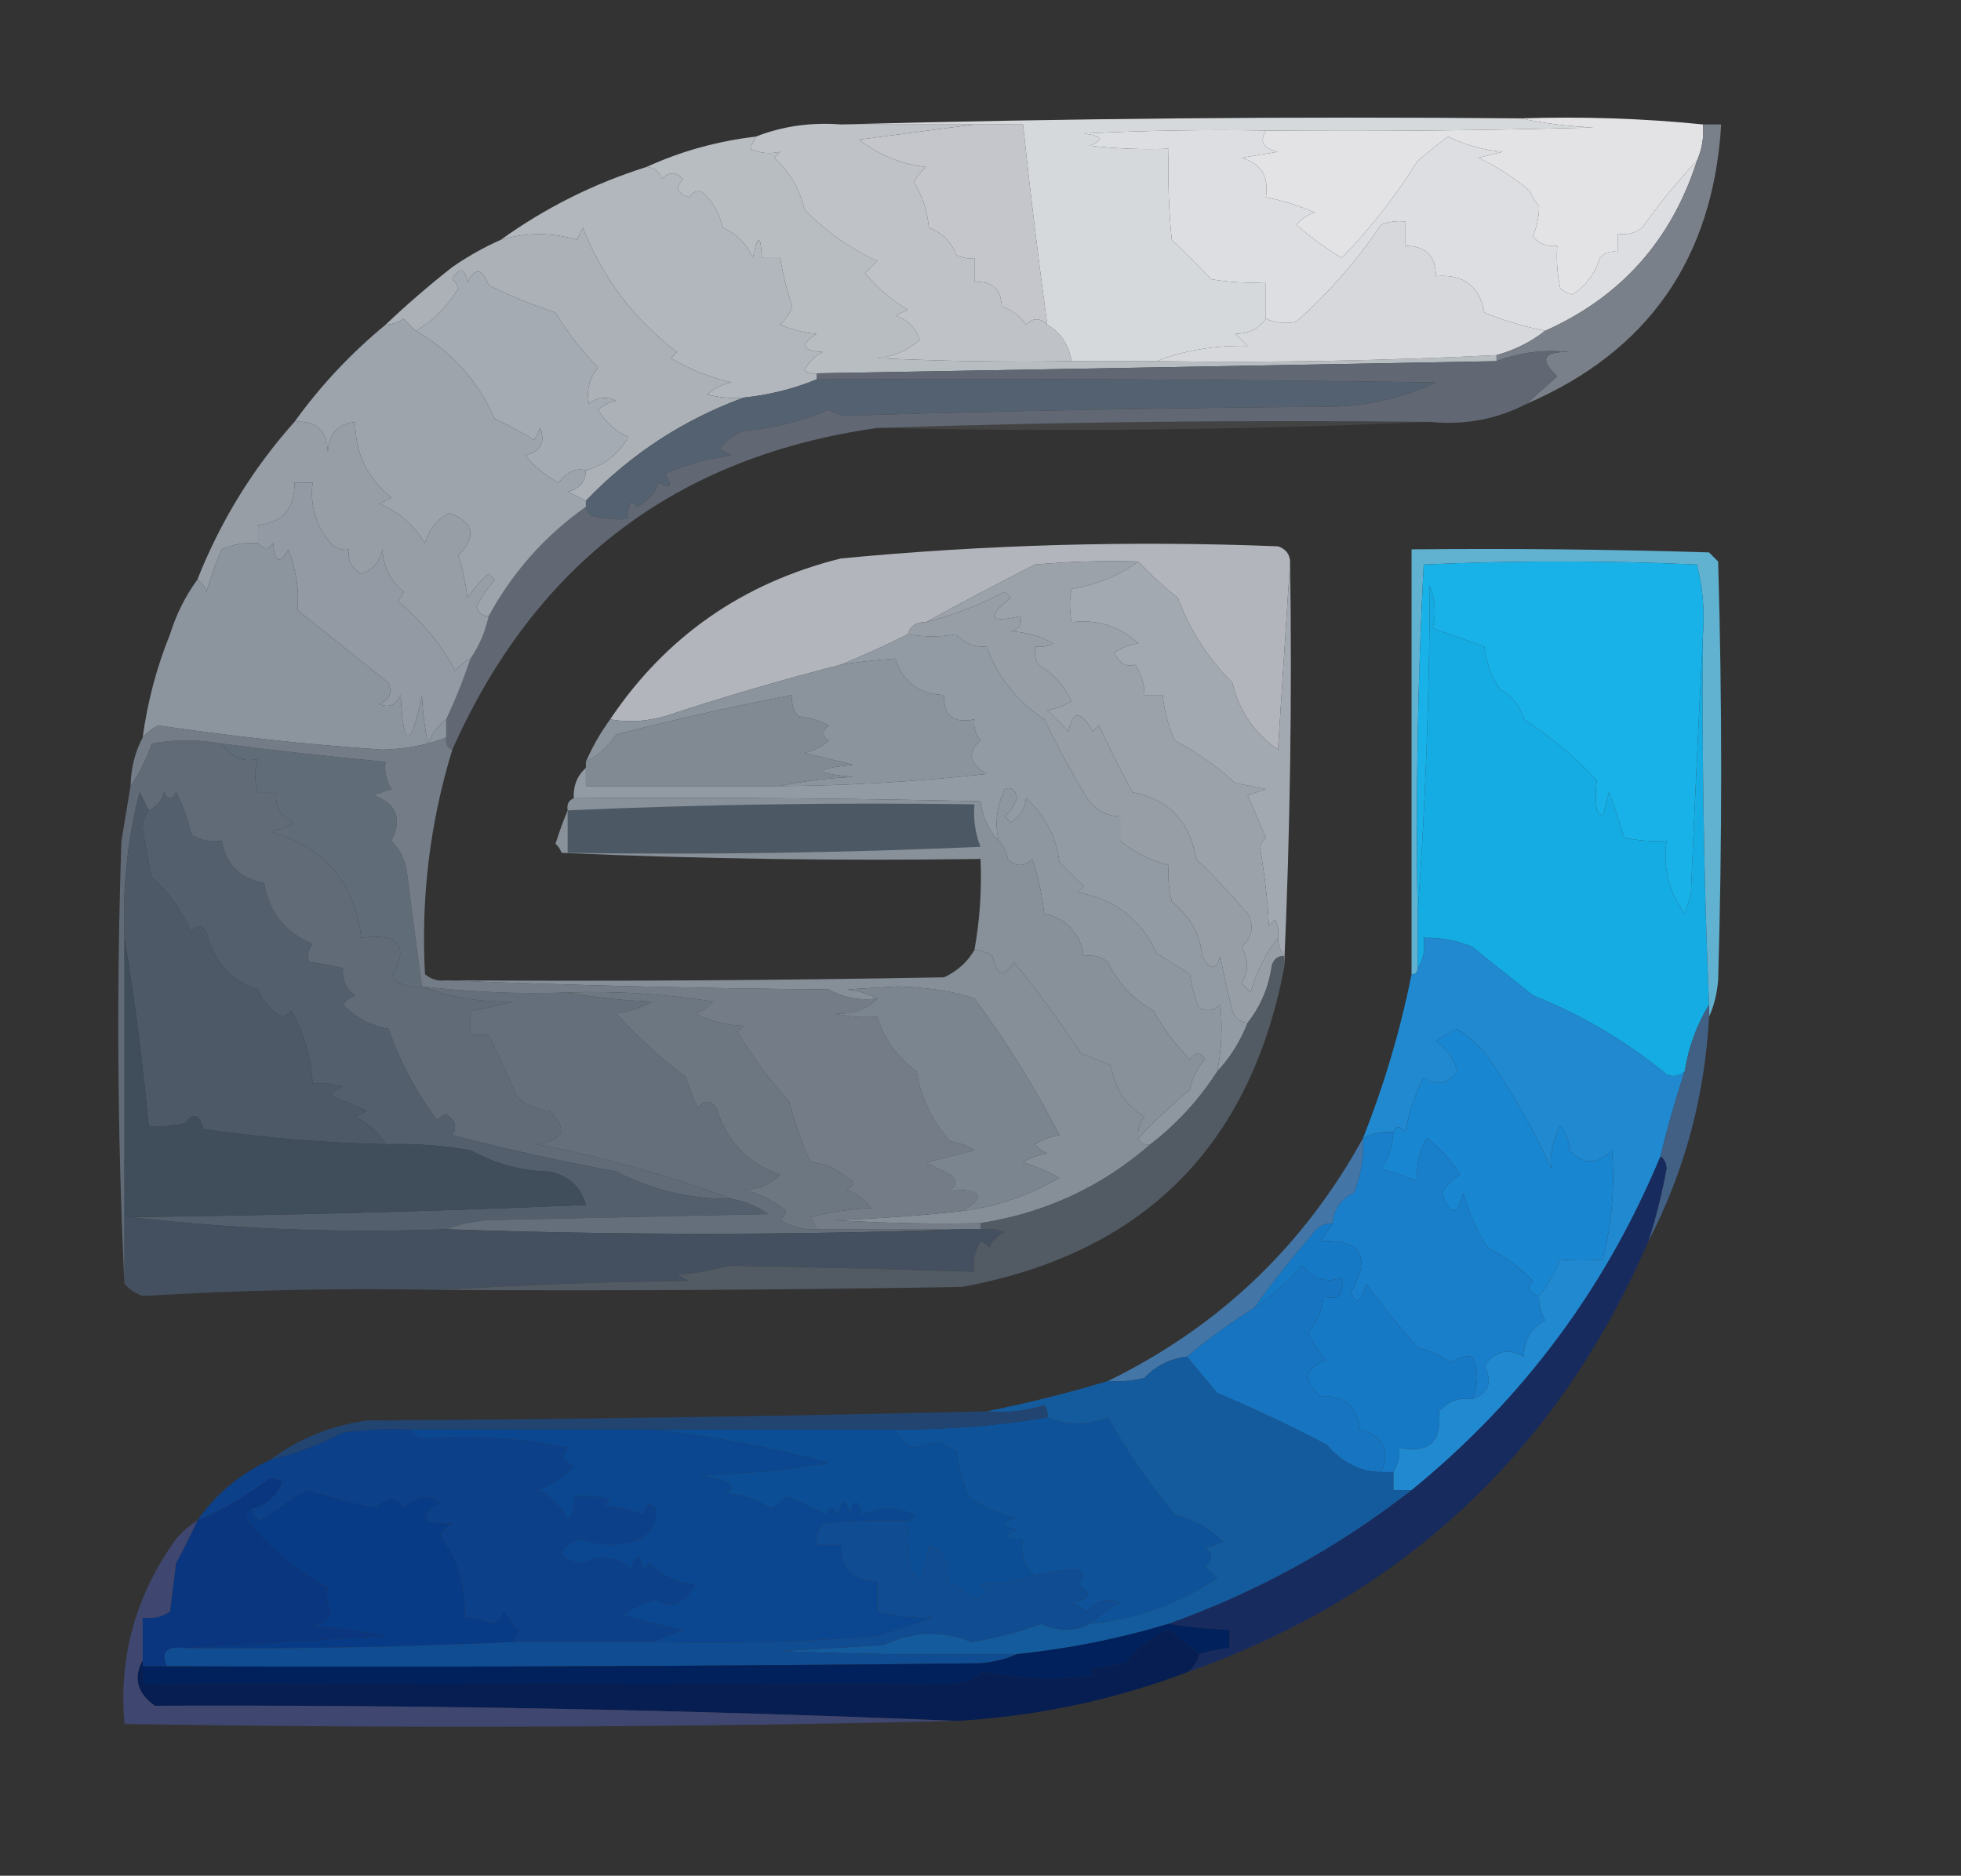 <?xml version="1.0" encoding="UTF-8"?>
<!DOCTYPE svg PUBLIC "-//W3C//DTD SVG 1.1//EN" "http://www.w3.org/Graphics/SVG/1.1/DTD/svg11.dtd">
<svg xmlns="http://www.w3.org/2000/svg" version="1.1" width="323px" height="309px" style="shape-rendering:geometricPrecision; text-rendering:geometricPrecision; image-rendering:optimizeQuality; fill-rule:evenodd; clip-rule:evenodd" xmlns:xlink="http://www.w3.org/1999/xlink">
<rect width="100%" height="100%" fill="#333333" stroke="none"/>
<g><path style="opacity:1" fill="#c4c6cb" d="M 160.5,20.5 C 163.167,20.5 165.833,20.5 168.5,20.5C 169.682,31.546 171.015,42.546 172.5,53.5C 171.312,52.316 170.145,52.316 169,53.5C 168.009,52.061 166.676,51.061 165,50.5C 164.888,47.553 163.388,46.22 160.5,46.5C 160.5,45.167 160.5,43.833 160.5,42.5C 159.448,42.65 158.448,42.483 157.5,42C 156.667,39.833 155.167,38.333 153,37.5C 152.764,34.792 151.931,32.292 150.5,30C 151.022,29.05 151.689,28.216 152.5,27.5C 148.379,27.041 144.712,25.541 141.5,23C 147.977,22.138 154.311,21.305 160.5,20.5 Z"/></g>
<g><path style="opacity:1" fill="#dddee2" d="M 208.5,21.5 C 207.395,23.3 208.061,24.467 210.5,25C 208.5,25.333 206.5,25.667 204.5,26C 207.723,26.938 209.056,29.105 208.5,32.5C 211.231,33.027 213.898,33.86 216.5,35C 215.328,35.419 214.328,36.085 213.5,37C 215.851,39.066 218.351,40.9 221,42.5C 225.772,37.571 229.939,32.237 233.5,26.5C 235.174,25.12 236.84,23.787 238.5,22.5C 241.337,23.906 244.337,24.739 247.5,25C 246.167,25.333 244.833,25.667 243.5,26C 246.611,27.451 249.444,29.285 252,31.5C 252.374,32.416 252.874,33.25 253.5,34C 253.507,35.583 253.174,37.249 252.5,39C 253.563,40.188 254.897,40.688 256.5,40.5C 256.337,42.857 256.503,45.19 257,47.5C 257.561,48.022 258.228,48.355 259,48.5C 261.2,47.133 262.7,45.133 263.5,42.5C 264.325,41.614 265.325,41.281 266.5,41.5C 266.5,40.5 266.5,39.5 266.5,38.5C 267.978,38.762 269.311,38.429 270.5,37.5C 273.282,33.569 276.282,29.902 279.5,26.5C 275.299,39.6 266.965,48.934 254.5,54.5C 251.082,53.812 247.749,52.812 244.5,51.5C 243.694,47.091 241.028,45.091 236.5,45.5C 236.5,42.167 234.833,40.5 231.5,40.5C 231.5,39.167 231.5,37.833 231.5,36.5C 230.127,36.343 228.793,36.51 227.5,37C 223.543,42.885 218.876,48.218 213.5,53C 211.803,53.385 210.137,53.218 208.5,52.5C 208.5,50.5 208.5,48.5 208.5,46.5C 205.482,46.665 202.482,46.498 199.5,46C 197.395,43.765 195.229,41.598 193,39.5C 192.501,34.511 192.334,29.511 192.5,24.5C 188.154,24.666 183.821,24.499 179.5,24C 181.878,23.026 181.544,22.359 178.5,22C 188.494,21.5 198.494,21.334 208.5,21.5 Z"/></g>
<g><path style="opacity:1" fill="#e3e3e6" d="M 250.5,19.5 C 260.681,19.173 270.681,19.506 280.5,20.5C 280.675,22.621 280.341,24.621 279.5,26.5C 276.282,29.902 273.282,33.569 270.5,37.5C 269.311,38.429 267.978,38.762 266.5,38.5C 266.5,39.5 266.5,40.5 266.5,41.5C 265.325,41.281 264.325,41.614 263.5,42.5C 262.7,45.133 261.2,47.133 259,48.5C 258.228,48.355 257.561,48.022 257,47.5C 256.503,45.19 256.337,42.857 256.5,40.5C 254.897,40.688 253.563,40.188 252.5,39C 253.174,37.249 253.507,35.583 253.5,34C 252.874,33.25 252.374,32.416 252,31.5C 249.444,29.285 246.611,27.451 243.5,26C 244.833,25.667 246.167,25.333 247.5,25C 244.337,24.739 241.337,23.906 238.5,22.5C 236.84,23.787 235.174,25.12 233.5,26.5C 229.939,32.237 225.772,37.571 221,42.5C 218.351,40.9 215.851,39.066 213.5,37C 214.328,36.085 215.328,35.419 216.5,35C 213.898,33.86 211.231,33.027 208.5,32.5C 209.056,29.105 207.723,26.938 204.5,26C 206.5,25.667 208.5,25.333 210.5,25C 208.061,24.467 207.395,23.3 208.5,21.5C 226.503,21.667 244.503,21.5 262.5,21C 258.312,20.824 254.312,20.324 250.5,19.5 Z"/></g>
<g><path style="opacity:1" fill="#b8bdc2" d="M 124.5,22.5 C 124.196,23.15 123.863,23.817 123.5,24.5C 125.108,25.242 126.775,25.409 128.5,25C 128.167,25.333 127.833,25.667 127.5,26C 130.049,28.259 131.716,31.092 132.5,34.5C 135.932,38.057 139.932,40.89 144.5,43C 143.833,43.667 143.167,44.333 142.5,45C 144.477,47.428 146.81,49.428 149.5,51C 148.833,51.333 148.167,51.667 147.5,52C 149.5,52.667 150.833,54 151.5,56C 149.51,57.751 147.177,58.751 144.5,59C 155.161,59.5 165.828,59.666 176.5,59.5C 181.167,59.5 185.833,59.5 190.5,59.5C 209.19,59.767 227.857,59.434 246.5,58.5C 246.5,58.833 246.5,59.167 246.5,59.5C 209.176,60.186 171.842,60.853 134.5,61.5C 133.761,61.631 133.094,61.464 132.5,61C 133.167,59.667 134.167,58.667 135.5,58C 132.057,57.779 131.724,56.779 134.5,55C 132.423,54.808 130.423,54.308 128.5,53.5C 129.415,52.672 130.081,51.672 130.5,50.5C 129.622,47.87 128.955,45.203 128.5,42.5C 127.5,42.5 126.5,42.5 125.5,42.5C 125.307,38.551 124.807,38.551 124,42.5C 123,40.167 121.333,38.5 119,37.5C 118.64,35.579 117.806,33.912 116.5,32.5C 115.5,31.167 114.5,31.167 113.5,32.5C 111.519,31.895 111.185,30.895 112.5,29.5C 111.349,28.269 110.183,28.269 109,29.5C 108.583,28.244 107.75,27.577 106.5,27.5C 112.151,24.918 118.151,23.252 124.5,22.5 Z"/></g>
<g><path style="opacity:1" fill="#bfc3c8" d="M 138.5,20.5 C 145.833,20.5 153.167,20.5 160.5,20.5C 154.311,21.305 147.977,22.138 141.5,23C 144.712,25.541 148.379,27.041 152.5,27.5C 151.689,28.216 151.022,29.05 150.5,30C 151.931,32.292 152.764,34.792 153,37.5C 155.167,38.333 156.667,39.833 157.5,42C 158.448,42.483 159.448,42.65 160.5,42.5C 160.5,43.833 160.5,45.167 160.5,46.5C 163.388,46.22 164.888,47.553 165,50.5C 166.676,51.061 168.009,52.061 169,53.5C 170.145,52.316 171.312,52.316 172.5,53.5C 174.73,54.775 176.063,56.775 176.5,59.5C 165.828,59.666 155.161,59.5 144.5,59C 147.177,58.751 149.51,57.751 151.5,56C 150.833,54 149.5,52.667 147.5,52C 148.167,51.667 148.833,51.333 149.5,51C 146.81,49.428 144.477,47.428 142.5,45C 143.167,44.333 143.833,43.667 144.5,43C 139.932,40.89 135.932,38.057 132.5,34.5C 131.716,31.092 130.049,28.259 127.5,26C 127.833,25.667 128.167,25.333 128.5,25C 126.775,25.409 125.108,25.242 123.5,24.5C 123.863,23.817 124.196,23.15 124.5,22.5C 128.881,20.79 133.547,20.123 138.5,20.5 Z"/></g>
<g><path style="opacity:1" fill="#d6d9dc" d="M 138.5,20.5 C 175.663,19.502 212.996,19.168 250.5,19.5C 254.312,20.324 258.312,20.824 262.5,21C 244.503,21.5 226.503,21.667 208.5,21.5C 198.494,21.334 188.494,21.5 178.5,22C 181.544,22.359 181.878,23.026 179.5,24C 183.821,24.499 188.154,24.666 192.5,24.5C 192.334,29.511 192.501,34.511 193,39.5C 195.229,41.598 197.395,43.765 199.5,46C 202.482,46.498 205.482,46.665 208.5,46.5C 208.5,48.5 208.5,50.5 208.5,52.5C 207.411,54.117 205.744,54.95 203.5,55C 204.167,55.667 204.833,56.333 205.5,57C 200.067,56.882 195.067,57.715 190.5,59.5C 185.833,59.5 181.167,59.5 176.5,59.5C 176.063,56.775 174.73,54.775 172.5,53.5C 171.015,42.546 169.682,31.546 168.5,20.5C 165.833,20.5 163.167,20.5 160.5,20.5C 153.167,20.5 145.833,20.5 138.5,20.5 Z"/></g>
<g><path style="opacity:1" fill="#b2b7bd" d="M 106.5,27.5 C 107.75,27.577 108.583,28.244 109,29.5C 110.183,28.269 111.349,28.269 112.5,29.5C 111.185,30.895 111.519,31.895 113.5,32.5C 114.5,31.167 115.5,31.167 116.5,32.5C 117.806,33.912 118.64,35.579 119,37.5C 121.333,38.5 123,40.167 124,42.5C 124.807,38.551 125.307,38.551 125.5,42.5C 126.5,42.5 127.5,42.5 128.5,42.5C 128.955,45.203 129.622,47.87 130.5,50.5C 130.081,51.672 129.415,52.672 128.5,53.5C 130.423,54.308 132.423,54.808 134.5,55C 131.724,56.779 132.057,57.779 135.5,58C 134.167,58.667 133.167,59.667 132.5,61C 133.094,61.464 133.761,61.631 134.5,61.5C 134.5,61.833 134.5,62.167 134.5,62.5C 130.677,64.07 126.677,65.07 122.5,65.5C 120.473,65.662 118.473,65.496 116.5,65C 117.623,63.956 118.956,63.29 120.5,63C 116.957,62.193 113.623,60.86 110.5,59C 110.833,58.667 111.167,58.333 111.5,58C 104.38,52.559 99.213,45.726 96,37.5C 95.667,38.167 95.333,38.833 95,39.5C 90.866,38.26 86.699,38.26 82.5,39.5C 89.786,34.248 97.786,30.248 106.5,27.5 Z"/></g>
<g><path style="opacity:1" fill="#d6d8dc" d="M 254.5,54.5 C 252.151,56.341 249.485,57.674 246.5,58.5C 227.857,59.434 209.19,59.767 190.5,59.5C 195.067,57.715 200.067,56.882 205.5,57C 204.833,56.333 204.167,55.667 203.5,55C 205.744,54.95 207.411,54.117 208.5,52.5C 210.137,53.218 211.803,53.385 213.5,53C 218.876,48.218 223.543,42.885 227.5,37C 228.793,36.51 230.127,36.343 231.5,36.5C 231.5,37.833 231.5,39.167 231.5,40.5C 234.833,40.5 236.5,42.167 236.5,45.5C 241.028,45.091 243.694,47.091 244.5,51.5C 247.749,52.812 251.082,53.812 254.5,54.5 Z"/></g>
<g><path style="opacity:1" fill="#abb1b7" d="M 122.5,65.5 C 112.544,69.148 103.878,74.814 96.5,82.5C 95.527,82.013 94.527,81.513 93.5,81C 95.426,80.578 96.426,79.411 96.5,77.5C 99.577,76.627 101.91,74.793 103.5,72C 101.36,71.027 99.693,69.527 98.5,67.5C 99.376,66.749 100.376,66.249 101.5,66C 99.888,65.28 98.388,65.446 97,66.5C 96.567,64.337 97.067,62.337 98.5,60.5C 95.815,57.81 93.482,54.81 91.5,51.5C 87.746,50.254 84.079,48.754 80.5,47C 79.416,44.175 78.249,44.008 77,46.5C 76.549,44.071 75.716,43.904 74.5,46C 74.957,46.414 75.291,46.914 75.5,47.5C 73.652,50.538 71.319,52.871 68.5,54.5C 67.849,53.909 67.182,53.243 66.5,52.5C 65.583,53.127 64.583,53.461 63.5,53.5C 66.974,50.198 70.641,47.032 74.5,44C 77.059,42.223 79.726,40.723 82.5,39.5C 86.699,38.26 90.866,38.26 95,39.5C 95.333,38.833 95.667,38.167 96,37.5C 99.213,45.726 104.38,52.559 111.5,58C 111.167,58.333 110.833,58.667 110.5,59C 113.623,60.86 116.957,62.193 120.5,63C 118.956,63.29 117.623,63.956 116.5,65C 118.473,65.496 120.473,65.662 122.5,65.5 Z"/></g>
<g><path style="opacity:1" fill="#a5abb3" d="M 96.5,77.5 C 94.915,77.015 93.415,77.681 92,79.5C 89.876,78.378 88.043,76.878 86.5,75C 89.032,74.388 89.865,72.888 89,70.5C 88.667,71.167 88.333,71.833 88,72.5C 85.913,71.206 83.746,70.04 81.5,69C 78.745,62.745 74.412,57.912 68.5,54.5C 71.319,52.871 73.652,50.538 75.5,47.5C 75.291,46.914 74.957,46.414 74.5,46C 75.716,43.904 76.549,44.071 77,46.5C 78.249,44.008 79.416,44.175 80.5,47C 84.079,48.754 87.746,50.254 91.5,51.5C 93.482,54.81 95.815,57.81 98.5,60.5C 97.067,62.337 96.567,64.337 97,66.5C 98.388,65.446 99.888,65.28 101.5,66C 100.376,66.249 99.376,66.749 98.5,67.5C 99.693,69.527 101.36,71.027 103.5,72C 101.91,74.793 99.577,76.627 96.5,77.5 Z"/></g>
<g><path style="opacity:1" fill="#7a8089" d="M 280.5,20.5 C 281.5,20.5 282.5,20.5 283.5,20.5C 282.174,42.529 271.508,57.862 251.5,66.5C 253.062,65.024 254.729,63.524 256.5,62C 253.502,59.193 254.169,57.859 258.5,58C 254.389,57.535 250.389,58.035 246.5,59.5C 246.5,59.167 246.5,58.833 246.5,58.5C 249.485,57.674 252.151,56.341 254.5,54.5C 266.965,48.934 275.299,39.6 279.5,26.5C 280.341,24.621 280.675,22.621 280.5,20.5 Z"/></g>
<g><path style="opacity:0.004" fill="#fefffe" d="M 35.5,58.5 C 36.833,59.167 36.833,59.167 35.5,58.5 Z"/></g>
<g><path style="opacity:1" fill="#546170" d="M 134.5,62.5 C 168.502,62.333 202.502,62.5 236.5,63C 231.19,65.501 225.523,66.835 219.5,67C 192.637,67.18 165.803,67.68 139,68.5C 138.127,68.264 137.293,67.931 136.5,67.5C 132.06,69.412 127.393,70.579 122.5,71C 120.884,71.615 119.551,72.615 118.5,74C 119.167,74.333 119.833,74.667 120.5,75C 116.695,75.534 113.029,76.534 109.5,78C 110.863,80.129 110.529,80.629 108.5,79.5C 108.141,80.917 106.975,82.251 105,83.5C 104.667,83.167 104.333,82.833 104,82.5C 103.517,83.448 103.351,84.448 103.5,85.5C 101.473,85.662 99.473,85.496 97.5,85C 96.944,84.617 96.611,84.117 96.5,83.5C 96.5,83.167 96.5,82.833 96.5,82.5C 103.878,74.814 112.544,69.148 122.5,65.5C 126.677,65.07 130.677,64.07 134.5,62.5 Z"/></g>
<g><path style="opacity:1" fill="#616873" d="M 251.5,66.5 C 246.59,69.068 241.257,70.068 235.5,69.5C 204.995,69.168 174.662,69.502 144.5,70.5C 111.479,75.167 88.145,92.834 74.5,123.5C 73.662,123.158 73.328,122.492 73.5,121.5C 73.5,120.5 73.5,119.5 73.5,118.5C 75.028,115.251 76.361,111.918 77.5,108.5C 78.949,106.389 79.949,104.056 80.5,101.5C 84.454,94.249 89.787,88.249 96.5,83.5C 96.611,84.117 96.944,84.617 97.5,85C 99.473,85.496 101.473,85.662 103.5,85.5C 103.351,84.448 103.517,83.448 104,82.5C 104.333,82.833 104.667,83.167 105,83.5C 106.975,82.251 108.141,80.917 108.5,79.5C 110.529,80.629 110.863,80.129 109.5,78C 113.029,76.534 116.695,75.534 120.5,75C 119.833,74.667 119.167,74.333 118.5,74C 119.551,72.615 120.884,71.615 122.5,71C 127.393,70.579 132.06,69.412 136.5,67.5C 137.293,67.931 138.127,68.264 139,68.5C 165.803,67.68 192.637,67.18 219.5,67C 225.523,66.835 231.19,65.501 236.5,63C 202.502,62.5 168.502,62.333 134.5,62.5C 134.5,62.167 134.5,61.833 134.5,61.5C 171.842,60.853 209.176,60.186 246.5,59.5C 250.389,58.035 254.389,57.535 258.5,58C 254.169,57.859 253.502,59.193 256.5,62C 254.729,63.524 253.062,65.024 251.5,66.5 Z"/></g>
<g><path style="opacity:1" fill="#9da4ac" d="M 68.5,54.5 C 74.412,57.912 78.745,62.745 81.5,69C 83.746,70.04 85.913,71.206 88,72.5C 88.333,71.833 88.667,71.167 89,70.5C 89.865,72.888 89.032,74.388 86.5,75C 88.043,76.878 89.876,78.378 92,79.5C 93.415,77.681 94.915,77.015 96.5,77.5C 96.426,79.411 95.426,80.578 93.5,81C 94.527,81.513 95.527,82.013 96.5,82.5C 96.5,82.833 96.5,83.167 96.5,83.5C 89.787,88.249 84.454,94.249 80.5,101.5C 79.503,101.53 78.836,101.03 78.5,100C 79.289,98.374 80.289,96.874 81.5,95.5C 81.167,95.167 80.833,94.833 80.5,94.5C 79.147,95.685 77.98,97.019 77,98.5C 76.713,96.109 76.213,93.776 75.5,91.5C 78.57,88.326 78.07,85.992 74,84.5C 71.94,85.59 70.607,87.257 70,89.5C 68.235,86.527 65.735,84.36 62.5,83C 63.167,82.667 63.833,82.333 64.5,82C 60.477,78.787 58.477,74.62 58.5,69.5C 55.654,69.809 54.154,71.475 54,74.5C 53.877,70.906 52.044,69.239 48.5,69.5C 52.795,63.537 57.795,58.204 63.5,53.5C 64.583,53.461 65.583,53.127 66.5,52.5C 67.182,53.243 67.849,53.909 68.5,54.5 Z"/></g>
<g><path style="opacity:0.161" fill="#979a9e" d="M 144.5,70.5 C 174.662,69.502 204.995,69.168 235.5,69.5C 205.199,70.827 174.866,71.161 144.5,70.5 Z"/></g>
<g><path style="opacity:1" fill="#979ea6" d="M 48.5,69.5 C 52.044,69.239 53.877,70.906 54,74.5C 54.154,71.475 55.654,69.809 58.5,69.5C 58.477,74.62 60.477,78.787 64.5,82C 63.833,82.333 63.167,82.667 62.5,83C 65.735,84.36 68.235,86.527 70,89.5C 70.607,87.257 71.94,85.59 74,84.5C 78.07,85.992 78.57,88.326 75.5,91.5C 76.213,93.776 76.713,96.109 77,98.5C 77.98,97.019 79.147,95.685 80.5,94.5C 80.833,94.833 81.167,95.167 81.5,95.5C 80.289,96.874 79.289,98.374 78.5,100C 78.836,101.03 79.503,101.53 80.5,101.5C 79.949,104.056 78.949,106.389 77.5,108.5C 76.542,108.953 75.708,109.619 75,110.5C 72.616,106.107 69.449,102.274 65.5,99C 65.957,98.586 66.291,98.086 66.5,97.5C 64.297,95.705 63.131,93.371 63,90.5C 62.599,92.521 61.432,93.855 59.5,94.5C 57.889,93.68 57.222,92.346 57.5,90.5C 56.325,90.719 55.325,90.386 54.5,89.5C 52.02,86.639 51.02,83.306 51.5,79.5C 50.5,79.5 49.5,79.5 48.5,79.5C 48.554,83.78 46.554,86.114 42.5,86.5C 42.5,87.5 42.5,88.5 42.5,89.5C 40.409,89.318 38.409,89.652 36.5,90.5C 35.515,92.772 34.681,95.105 34,97.5C 33.722,96.584 33.222,95.918 32.5,95.5C 36.332,85.821 41.665,77.155 48.5,69.5 Z"/></g>
<g><path style="opacity:0.004" fill="#fefffe" d="M 300.5,74.5 C 301.833,75.167 301.833,75.167 300.5,74.5 Z"/></g>
<g><path style="opacity:0.004" fill="#fefffe" d="M 269.5,75.5 C 270.833,76.167 270.833,76.167 269.5,75.5 Z"/></g>
<g><path style="opacity:1" fill="#939aa4" d="M 77.5,108.5 C 76.361,111.918 75.028,115.251 73.5,118.5C 72.15,119.483 71.15,120.816 70.5,122.5C 69.933,119.788 69.6,117.121 69.5,114.5C 67.614,123.576 66.447,123.576 66,114.5C 65.275,116.158 64.108,116.658 62.5,116C 64.158,115.275 64.658,114.108 64,112.5C 59,108.5 54,104.5 49,100.5C 49.294,97.243 48.794,93.91 47.5,90.5C 46.117,93.076 45.283,92.742 45,89.5C 44.23,90.598 43.397,90.598 42.5,89.5C 42.5,88.5 42.5,87.5 42.5,86.5C 46.554,86.114 48.554,83.78 48.5,79.5C 49.5,79.5 50.5,79.5 51.5,79.5C 51.02,83.306 52.02,86.639 54.5,89.5C 55.325,90.386 56.325,90.719 57.5,90.5C 57.222,92.346 57.889,93.68 59.5,94.5C 61.432,93.855 62.599,92.521 63,90.5C 63.131,93.371 64.297,95.705 66.5,97.5C 66.291,98.086 65.957,98.586 65.5,99C 69.449,102.274 72.616,106.107 75,110.5C 75.708,109.619 76.542,108.953 77.5,108.5 Z"/></g>
<g><path style="opacity:1" fill="#8c949e" d="M 42.5,89.5 C 43.397,90.598 44.23,90.598 45,89.5C 45.283,92.742 46.117,93.076 47.5,90.5C 48.794,93.91 49.294,97.243 49,100.5C 54,104.5 59,108.5 64,112.5C 64.658,114.108 64.158,115.275 62.5,116C 64.108,116.658 65.275,116.158 66,114.5C 66.447,123.576 67.614,123.576 69.5,114.5C 69.6,117.121 69.933,119.788 70.5,122.5C 71.15,120.816 72.15,119.483 73.5,118.5C 73.5,119.5 73.5,120.5 73.5,121.5C 70.262,122.748 66.762,123.415 63,123.5C 50.606,122.659 38.273,121.326 26,119.5C 24.989,120.056 24.156,120.722 23.5,121.5C 24.28,115.658 25.78,109.991 28,104.5C 29.04,101.177 30.54,98.177 32.5,95.5C 33.222,95.918 33.722,96.584 34,97.5C 34.681,95.105 35.515,92.772 36.5,90.5C 38.409,89.652 40.409,89.318 42.5,89.5 Z"/></g>
<g><path style="opacity:1" fill="#b2b5bc" d="M 212.5,92.5 C 211.833,102.674 211.167,113.008 210.5,123.5C 206.594,120.766 204.094,117.1 203,112.5C 198.99,108.48 195.99,103.813 194,98.5C 191.591,96.584 189.424,94.584 187.5,92.5C 181.824,92.334 176.157,92.501 170.5,93C 164.408,96.079 158.408,99.246 152.5,102.5C 150.973,102.427 149.973,103.094 149.5,104.5C 145.844,106.321 142.177,107.987 138.5,109.5C 128.653,112.028 118.986,114.862 109.5,118C 106.385,118.87 103.385,119.036 100.5,118.5C 109.668,104.859 122.335,96.026 138.5,92C 162.451,89.711 186.451,89.044 210.5,90C 211.756,90.417 212.423,91.25 212.5,92.5 Z"/></g>
<g><path style="opacity:1" fill="#979ea6" d="M 210.5,154.5 C 210.557,155.609 210.89,156.609 211.5,157.5C 210.503,157.47 209.836,157.97 209.5,159C 208.986,162.611 207.653,165.778 205.5,168.5C 204.25,168.423 203.417,167.756 203,166.5C 202.206,163.529 201.539,160.529 201,157.5C 200.309,159.891 199.309,159.891 198,157.5C 197.772,154.066 196.105,151.066 193,148.5C 192.505,146.527 192.338,144.527 192.5,142.5C 189.488,141.745 186.822,140.412 184.5,138.5C 184.5,137.167 184.5,135.833 184.5,134.5C 181.75,134.382 179.75,133.049 178.5,130.5C 176.166,126.646 173.999,122.646 172,118.5C 167.434,115.453 164.268,111.453 162.5,106.5C 160.508,106.672 158.842,106.005 157.5,104.5C 154.947,104.945 152.28,104.945 149.5,104.5C 149.973,103.094 150.973,102.427 152.5,102.5C 157.012,101.328 161.345,99.661 165.5,97.5C 165.833,97.833 166.167,98.167 166.5,98.5C 162.39,101.7 162.89,102.7 168,101.5C 168.456,102.744 167.956,103.577 166.5,104C 169.043,104.14 171.377,104.806 173.5,106C 172.552,106.483 171.552,106.649 170.5,106.5C 170.351,107.552 170.517,108.552 171,109.5C 173.428,110.914 175.261,112.914 176.5,115.5C 175.271,116.281 173.938,116.781 172.5,117C 173.667,118.167 174.833,119.333 176,120.5C 176.656,116.998 177.989,116.998 180,120.5C 180.333,120.167 180.667,119.833 181,119.5C 182.766,123.262 184.599,126.929 186.5,130.5C 192.52,131.688 196.02,135.355 197,141.5C 200.051,144.453 202.885,147.453 205.5,150.5C 206.615,152.489 206.282,154.322 204.5,156C 205.692,158.055 205.692,160.055 204.5,162C 205,162.5 205.5,163 206,163.5C 206.915,160.119 208.415,157.119 210.5,154.5 Z"/></g>
<g><path style="opacity:1" fill="#929ba4" d="M 149.5,104.5 C 152.28,104.945 154.947,104.945 157.5,104.5C 158.842,106.005 160.508,106.672 162.5,106.5C 164.268,111.453 167.434,115.453 172,118.5C 173.999,122.646 176.166,126.646 178.5,130.5C 179.75,133.049 181.75,134.382 184.5,134.5C 184.5,135.833 184.5,137.167 184.5,138.5C 186.822,140.412 189.488,141.745 192.5,142.5C 192.338,144.527 192.505,146.527 193,148.5C 196.105,151.066 197.772,154.066 198,157.5C 199.309,159.891 200.309,159.891 201,157.5C 201.539,160.529 202.206,163.529 203,166.5C 203.417,167.756 204.25,168.423 205.5,168.5C 204.331,171.511 202.664,174.178 200.5,176.5C 201.221,172.739 201.388,169.072 201,165.5C 199.951,166.517 198.784,166.684 197.5,166C 196.751,164.266 196.251,162.433 196,160.5C 194.167,159.333 192.333,158.167 190.5,157C 187.917,151.42 183.584,148.087 177.5,147C 177.833,146.667 178.167,146.333 178.5,146C 177.132,144.66 175.799,143.326 174.5,142C 173.972,137.808 172.138,134.308 169,131.5C 168.804,133.286 167.971,134.619 166.5,135.5C 166.167,135.167 165.833,134.833 165.5,134.5C 166.415,133.672 167.081,132.672 167.5,131.5C 167.267,130.068 166.6,129.568 165.5,130C 164.156,132.839 163.822,135.673 164.5,138.5C 162.859,136.797 161.859,134.63 161.5,132C 139.169,131.5 116.836,131.333 94.5,131.5C 94.402,129.447 95.069,127.78 96.5,126.5C 96.5,127.5 96.5,128.5 96.5,129.5C 107.167,129.5 117.833,129.5 128.5,129.5C 139.868,129.424 151.201,128.757 162.5,127.5C 159.618,125.718 159.285,123.885 161.5,122C 160.663,120.989 160.33,119.822 160.5,118.5C 157.05,119.244 155.384,117.91 155.5,114.5C 151.33,114.312 148.663,112.312 147.5,108.5C 144.482,108.704 141.482,109.037 138.5,109.5C 142.177,107.987 145.844,106.321 149.5,104.5 Z"/></g>
<g><path style="opacity:1" fill="#9ca2aa" d="M 187.5,92.5 C 184.285,94.856 180.619,96.356 176.5,97C 176.146,98.626 176.146,100.459 176.5,102.5C 180.756,101.981 184.423,103.147 187.5,106C 186.062,106.219 184.729,106.719 183.5,107.5C 184.315,109.276 185.482,109.943 187,109.5C 188.009,111.025 188.509,112.692 188.5,114.5C 189.5,114.5 190.5,114.5 191.5,114.5C 191.779,117.118 192.446,119.618 193.5,122C 197.062,123.877 200.395,126.21 203.5,129C 205.167,129.333 206.833,129.667 208.5,130C 207.5,130.333 206.5,130.667 205.5,131C 206.5,133.333 207.5,135.667 208.5,138C 208.043,138.414 207.709,138.914 207.5,139.5C 208.274,143.779 208.774,148.113 209,152.5C 209.333,152.167 209.667,151.833 210,151.5C 210.483,152.448 210.649,153.448 210.5,154.5C 208.415,157.119 206.915,160.119 206,163.5C 205.5,163 205,162.5 204.5,162C 205.692,160.055 205.692,158.055 204.5,156C 206.282,154.322 206.615,152.489 205.5,150.5C 202.885,147.453 200.051,144.453 197,141.5C 196.02,135.355 192.52,131.688 186.5,130.5C 184.599,126.929 182.766,123.262 181,119.5C 180.667,119.833 180.333,120.167 180,120.5C 177.989,116.998 176.656,116.998 176,120.5C 174.833,119.333 173.667,118.167 172.5,117C 173.938,116.781 175.271,116.281 176.5,115.5C 175.261,112.914 173.428,110.914 171,109.5C 170.517,108.552 170.351,107.552 170.5,106.5C 171.552,106.649 172.552,106.483 173.5,106C 171.377,104.806 169.043,104.14 166.5,104C 167.956,103.577 168.456,102.744 168,101.5C 162.89,102.7 162.39,101.7 166.5,98.5C 166.167,98.167 165.833,97.833 165.5,97.5C 161.345,99.661 157.012,101.328 152.5,102.5C 158.408,99.246 164.408,96.079 170.5,93C 176.157,92.501 181.824,92.334 187.5,92.5 Z"/></g>
<g><path style="opacity:1" fill="#8b949d" d="M 128.5,129.5 C 132.312,128.676 136.312,128.176 140.5,128C 133.833,127.333 133.833,126.667 140.5,126C 137.833,125.333 135.167,124.667 132.5,124C 134.044,123.71 135.377,123.044 136.5,122C 135.359,121.259 135.359,120.425 136.5,119.5C 134.922,118.702 133.256,118.202 131.5,118C 130.663,116.989 130.33,115.822 130.5,114.5C 120.809,116.341 111.142,118.507 101.5,121C 100.22,122.966 98.553,124.466 96.5,125.5C 97.569,123.031 98.902,120.698 100.5,118.5C 103.385,119.036 106.385,118.87 109.5,118C 118.986,114.862 128.653,112.028 138.5,109.5C 141.482,109.037 144.482,108.704 147.5,108.5C 148.663,112.312 151.33,114.312 155.5,114.5C 155.384,117.91 157.05,119.244 160.5,118.5C 160.33,119.822 160.663,120.989 161.5,122C 159.285,123.885 159.618,125.718 162.5,127.5C 151.201,128.757 139.868,129.424 128.5,129.5 Z"/></g>
<g><path style="opacity:1" fill="#a3a9b1" d="M 187.5,92.5 C 189.424,94.584 191.591,96.584 194,98.5C 195.99,103.813 198.99,108.48 203,112.5C 204.094,117.1 206.594,120.766 210.5,123.5C 211.167,113.008 211.833,102.674 212.5,92.5C 212.831,115.006 212.497,137.34 211.5,159.5C 211.5,158.833 211.5,158.167 211.5,157.5C 210.89,156.609 210.557,155.609 210.5,154.5C 210.649,153.448 210.483,152.448 210,151.5C 209.667,151.833 209.333,152.167 209,152.5C 208.774,148.113 208.274,143.779 207.5,139.5C 207.709,138.914 208.043,138.414 208.5,138C 207.5,135.667 206.5,133.333 205.5,131C 206.5,130.667 207.5,130.333 208.5,130C 206.833,129.667 205.167,129.333 203.5,129C 200.395,126.21 197.062,123.877 193.5,122C 192.446,119.618 191.779,117.118 191.5,114.5C 190.5,114.5 189.5,114.5 188.5,114.5C 188.509,112.692 188.009,111.025 187,109.5C 185.482,109.943 184.315,109.276 183.5,107.5C 184.729,106.719 186.062,106.219 187.5,106C 184.423,103.147 180.756,101.981 176.5,102.5C 176.146,100.459 176.146,98.626 176.5,97C 180.619,96.356 184.285,94.856 187.5,92.5 Z"/></g>
<g><path style="opacity:1" fill="#15abe3" d="M 280.5,104.5 C 280.314,124.846 280.647,145.179 281.5,165.5C 279.433,168.927 278.1,172.594 277.5,176.5C 276.577,177.303 275.577,177.47 274.5,177C 267.821,171.505 260.488,167.172 252.5,164C 249.167,161.333 245.833,158.667 242.5,156C 239.937,154.921 237.271,154.421 234.5,154.5C 234.784,156.415 234.451,158.081 233.5,159.5C 233.5,156.5 233.5,153.5 233.5,150.5C 234.781,132.632 235.448,114.632 235.5,96.5C 236.39,98.826 236.557,101.159 236,103.5C 238.847,104.506 241.681,105.506 244.5,106.5C 244.755,109.016 245.589,111.35 247,113.5C 249.043,114.579 250.376,116.246 251,118.5C 255.418,121.34 259.418,124.673 263,128.5C 262.805,130.126 262.805,131.793 263,133.5C 263.333,133.833 263.667,134.167 264,134.5C 264.333,133.167 264.667,131.833 265,130.5C 265.96,132.98 266.793,135.48 267.5,138C 269.81,138.497 272.143,138.663 274.5,138.5C 273.885,142.96 274.885,146.96 277.5,150.5C 277.833,149.5 278.167,148.5 278.5,147.5C 279.117,133.012 279.784,118.679 280.5,104.5 Z"/></g>
<g><path style="opacity:0.987" fill="#61b2d1" d="M 281.5,167.5 C 281.5,166.833 281.5,166.167 281.5,165.5C 280.647,145.179 280.314,124.846 280.5,104.5C 280.793,100.563 280.46,96.73 279.5,93C 264.5,92.333 249.5,92.333 234.5,93C 233.507,112.09 233.174,131.257 233.5,150.5C 233.5,153.5 233.5,156.5 233.5,159.5C 233.5,160.167 233.167,160.5 232.5,160.5C 232.5,137.167 232.5,113.833 232.5,90.5C 248.837,90.333 265.17,90.5 281.5,91C 282,91.5 282.5,92 283,92.5C 283.667,115.5 283.667,138.5 283,161.5C 282.809,163.708 282.309,165.708 281.5,167.5 Z"/></g>
<g><path style="opacity:1" fill="#18b2e8" d="M 280.5,104.5 C 279.784,118.679 279.117,133.012 278.5,147.5C 278.167,148.5 277.833,149.5 277.5,150.5C 274.885,146.96 273.885,142.96 274.5,138.5C 272.143,138.663 269.81,138.497 267.5,138C 266.793,135.48 265.96,132.98 265,130.5C 264.667,131.833 264.333,133.167 264,134.5C 263.667,134.167 263.333,133.833 263,133.5C 262.805,131.793 262.805,130.126 263,128.5C 259.418,124.673 255.418,121.34 251,118.5C 250.376,116.246 249.043,114.579 247,113.5C 245.589,111.35 244.755,109.016 244.5,106.5C 241.681,105.506 238.847,104.506 236,103.5C 236.557,101.159 236.39,98.826 235.5,96.5C 235.448,114.632 234.781,132.632 233.5,150.5C 233.174,131.257 233.507,112.09 234.5,93C 249.5,92.333 264.5,92.333 279.5,93C 280.46,96.73 280.793,100.563 280.5,104.5 Z"/></g>
<g><path style="opacity:1" fill="#818a92" d="M 128.5,129.5 C 117.833,129.5 107.167,129.5 96.5,129.5C 96.5,128.5 96.5,127.5 96.5,126.5C 96.5,126.167 96.5,125.833 96.5,125.5C 98.553,124.466 100.22,122.966 101.5,121C 111.142,118.507 120.809,116.341 130.5,114.5C 130.33,115.822 130.663,116.989 131.5,118C 133.256,118.202 134.922,118.702 136.5,119.5C 135.359,120.425 135.359,121.259 136.5,122C 135.377,123.044 134.044,123.71 132.5,124C 135.167,124.667 137.833,125.333 140.5,126C 133.833,126.667 133.833,127.333 140.5,128C 136.312,128.176 132.312,128.676 128.5,129.5 Z"/></g>
<g><path style="opacity:0.004" fill="#fefffe" d="M 15.5,120.5 C 16.833,121.167 16.833,121.167 15.5,120.5 Z"/></g>
<g><path style="opacity:1" fill="#606b77" d="M 36.5,122.5 C 38.075,124.8 40.075,125.633 42.5,125C 41.862,126.707 41.862,128.54 42.5,130.5C 43.5,130.5 44.5,130.5 45.5,130.5C 45.244,132.912 46.244,134.579 48.5,135.5C 47.271,136.281 45.938,136.781 44.5,137C 53.357,139.449 58.357,145.283 59.5,154.5C 65.793,153.636 67.459,155.803 64.5,161C 65.905,162.269 67.571,162.769 69.5,162.5C 74.067,164.285 79.067,165.118 84.5,165C 82.187,165.662 79.854,166.162 77.5,166.5C 77.5,167.833 77.5,169.167 77.5,170.5C 78.5,170.5 79.5,170.5 80.5,170.5C 82.078,173.647 83.578,176.98 85,180.5C 86.491,182.004 88.324,182.837 90.5,183C 93.57,186.01 92.903,187.843 88.5,188.5C 99.523,190.658 110.19,193.658 120.5,197.5C 113.742,197.573 107.408,196.073 101.5,193C 92.405,191.319 83.405,189.319 74.5,187C 75.336,185.757 75.003,184.59 73.5,183.5C 72.914,183.709 72.414,184.043 72,184.5C 68.586,180.011 65.919,175.011 64,169.5C 61.07,168.976 58.57,167.642 56.5,165.5C 57.025,164.808 57.692,164.308 58.5,164C 56.963,162.89 56.297,161.39 56.5,159.5C 54.403,159.003 52.569,158.67 51,158.5C 50.508,157.451 50.674,156.451 51.5,155.5C 46.946,153.619 44.28,150.286 43.5,145.5C 39.469,144.687 37.136,142.354 36.5,138.5C 34.712,138.785 33.045,138.452 31.5,137.5C 30.975,135.012 30.142,132.679 29,130.5C 28.333,131.833 27.667,131.833 27,130.5C 26.623,131.942 25.79,132.942 24.5,133.5C 24.013,132.527 23.513,131.527 23,130.5C 20.986,138.341 20.153,146.341 20.5,154.5C 20.5,169.833 20.5,185.167 20.5,200.5C 20.5,204.167 20.5,207.833 20.5,211.5C 19.337,187.337 19.17,163.003 20,138.5C 20.502,135.487 21.002,132.487 21.5,129.5C 22.935,127.402 24.102,125.069 25,122.5C 28.587,121.794 32.42,121.794 36.5,122.5 Z"/></g>
<g><path style="opacity:1" fill="#606c78" d="M 36.5,122.5 C 45.488,123.665 54.488,124.665 63.5,125.5C 63.286,127.144 63.62,128.644 64.5,130C 63.5,130.333 62.5,130.667 61.5,131C 65.296,132.336 66.296,134.836 64.5,138.5C 65.863,139.893 66.696,141.559 67,143.5C 67.806,149.889 68.639,156.222 69.5,162.5C 67.571,162.769 65.905,162.269 64.5,161C 67.459,155.803 65.793,153.636 59.5,154.5C 58.357,145.283 53.357,139.449 44.5,137C 45.938,136.781 47.271,136.281 48.5,135.5C 46.244,134.579 45.244,132.912 45.5,130.5C 44.5,130.5 43.5,130.5 42.5,130.5C 41.862,128.54 41.862,126.707 42.5,125C 40.075,125.633 38.075,124.8 36.5,122.5 Z"/></g>
<g><path style="opacity:1" fill="#545f6d" d="M 120.5,197.5 C 122.713,197.848 124.713,198.681 126.5,200C 111.167,200.333 95.833,200.667 80.5,201C 77.964,201.186 75.631,201.686 73.5,202.5C 55.801,203.153 38.468,202.486 21.5,200.5C 46.518,200.216 71.518,199.55 96.5,198.5C 95.692,195.53 93.692,193.697 90.5,193C 85.864,192.887 81.53,191.721 77.5,189.5C 72.868,188.685 68.201,188.352 63.5,188.5C 62.327,186.496 60.66,184.996 58.5,184C 59.167,183.667 59.833,183.333 60.5,183C 58.5,182.167 56.5,181.333 54.5,180.5C 55.025,179.808 55.692,179.308 56.5,179C 54.866,178.506 53.199,178.34 51.5,178.5C 51.266,174.231 50.099,170.231 48,166.5C 47.586,166.957 47.086,167.291 46.5,167.5C 44.639,166.472 43.305,164.972 42.5,163C 37.984,161.55 35.151,158.384 34,153.5C 33.259,152.359 32.425,152.359 31.5,153.5C 29.954,149.955 27.787,146.955 25,144.5C 24.436,141.845 23.936,139.179 23.5,136.5C 23.52,135.274 23.853,134.274 24.5,133.5C 25.79,132.942 26.623,131.942 27,130.5C 27.667,131.833 28.333,131.833 29,130.5C 30.142,132.679 30.975,135.012 31.5,137.5C 33.045,138.452 34.712,138.785 36.5,138.5C 37.136,142.354 39.469,144.687 43.5,145.5C 44.28,150.286 46.946,153.619 51.5,155.5C 50.674,156.451 50.508,157.451 51,158.5C 52.569,158.67 54.403,159.003 56.5,159.5C 56.297,161.39 56.963,162.89 58.5,164C 57.692,164.308 57.025,164.808 56.5,165.5C 58.57,167.642 61.07,168.976 64,169.5C 65.919,175.011 68.586,180.011 72,184.5C 72.414,184.043 72.914,183.709 73.5,183.5C 75.003,184.59 75.336,185.757 74.5,187C 83.405,189.319 92.405,191.319 101.5,193C 107.408,196.073 113.742,197.573 120.5,197.5 Z"/></g>
<g><path style="opacity:1" fill="#8e97a0" d="M 200.5,176.5 C 197.514,181.152 193.847,185.152 189.5,188.5C 188.508,188.672 187.842,188.338 187.5,187.5C 190.122,184.743 192.955,182.076 196,179.5C 196.36,177.579 197.194,175.912 198.5,174.5C 197.726,173.289 196.893,173.289 196,174.5C 193.615,172.116 191.615,169.45 190,166.5C 186.64,164.64 184.14,161.973 182.5,158.5C 181.311,157.571 179.978,157.238 178.5,157.5C 177.93,153.761 175.764,151.428 172,150.5C 171.654,147.424 170.988,144.424 170,141.5C 168.667,142.833 167.333,142.833 166,141.5C 165.768,140.263 165.268,139.263 164.5,138.5C 163.822,135.673 164.156,132.839 165.5,130C 166.6,129.568 167.267,130.068 167.5,131.5C 167.081,132.672 166.415,133.672 165.5,134.5C 165.833,134.833 166.167,135.167 166.5,135.5C 167.971,134.619 168.804,133.286 169,131.5C 172.138,134.308 173.972,137.808 174.5,142C 175.799,143.326 177.132,144.66 178.5,146C 178.167,146.333 177.833,146.667 177.5,147C 183.584,148.087 187.917,151.42 190.5,157C 192.333,158.167 194.167,159.333 196,160.5C 196.251,162.433 196.751,164.266 197.5,166C 198.784,166.684 199.951,166.517 201,165.5C 201.388,169.072 201.221,172.739 200.5,176.5 Z"/></g>
<g><path style="opacity:1" fill="#889099" d="M 94.5,131.5 C 116.836,131.333 139.169,131.5 161.5,132C 161.859,134.63 162.859,136.797 164.5,138.5C 165.268,139.263 165.768,140.263 166,141.5C 167.333,142.833 168.667,142.833 170,141.5C 170.988,144.424 171.654,147.424 172,150.5C 175.764,151.428 177.93,153.761 178.5,157.5C 179.978,157.238 181.311,157.571 182.5,158.5C 184.14,161.973 186.64,164.64 190,166.5C 191.615,169.45 193.615,172.116 196,174.5C 196.893,173.289 197.726,173.289 198.5,174.5C 197.194,175.912 196.36,177.579 196,179.5C 192.955,182.076 190.122,184.743 187.5,187.5C 187.33,186.178 187.663,185.011 188.5,184C 185.36,182.04 183.527,179.207 183,175.5C 181.333,174.833 179.667,174.167 178,173.5C 174.539,168.198 170.872,163.198 167,158.5C 165.309,161.131 164.142,160.797 163.5,157.5C 162.583,156.873 161.583,156.539 160.5,156.5C 161.392,151.562 161.726,146.562 161.5,141.5C 138.49,141.833 115.49,141.5 92.5,140.5C 92.291,139.914 91.957,139.414 91.5,139C 92.109,137.052 92.776,135.218 93.5,133.5C 93.328,132.508 93.662,131.842 94.5,131.5 Z"/></g>
<g><path style="opacity:1" fill="#4c5965" d="M 93.5,133.5 C 115.758,132.511 138.092,132.178 160.5,132.5C 160.292,134.92 160.626,137.253 161.5,139.5C 138.843,140.5 116.176,140.833 93.5,140.5C 93.5,138.167 93.5,135.833 93.5,133.5 Z"/></g>
<g><path style="opacity:0.004" fill="#fefffe" d="M 8.5,149.5 C 9.833,150.167 9.833,150.167 8.5,149.5 Z"/></g>
<g><path style="opacity:1" fill="#4d5967" d="M 24.5,133.5 C 23.853,134.274 23.52,135.274 23.5,136.5C 23.936,139.179 24.436,141.845 25,144.5C 27.787,146.955 29.954,149.955 31.5,153.5C 32.425,152.359 33.259,152.359 34,153.5C 35.151,158.384 37.984,161.55 42.5,163C 43.305,164.972 44.639,166.472 46.5,167.5C 47.086,167.291 47.586,166.957 48,166.5C 50.099,170.231 51.266,174.231 51.5,178.5C 53.199,178.34 54.866,178.506 56.5,179C 55.692,179.308 55.025,179.808 54.5,180.5C 56.5,181.333 58.5,182.167 60.5,183C 59.833,183.333 59.167,183.667 58.5,184C 60.66,184.996 62.327,186.496 63.5,188.5C 53.454,188.28 43.454,187.446 33.5,186C 32.851,183.519 31.851,183.186 30.5,185C 28.527,185.495 26.527,185.662 24.5,185.5C 23.491,174.844 22.158,164.511 20.5,154.5C 20.153,146.341 20.986,138.341 23,130.5C 23.513,131.527 24.013,132.527 24.5,133.5 Z"/></g>
<g><path style="opacity:1" fill="#868e98" d="M 160.5,156.5 C 161.583,156.539 162.583,156.873 163.5,157.5C 164.142,160.797 165.309,161.131 167,158.5C 170.872,163.198 174.539,168.198 178,173.5C 179.667,174.167 181.333,174.833 183,175.5C 183.527,179.207 185.36,182.04 188.5,184C 187.663,185.011 187.33,186.178 187.5,187.5C 187.842,188.338 188.508,188.672 189.5,188.5C 181.509,195.492 172.176,199.826 161.5,201.5C 153.493,201.666 145.493,201.5 137.5,201C 144.548,200.761 151.548,200.261 158.5,199.5C 164.225,198.758 169.559,196.925 174.5,194C 172.624,192.983 170.624,192.149 168.5,191.5C 169.729,190.719 171.062,190.219 172.5,190C 171.692,189.692 171.025,189.192 170.5,188.5C 171.729,187.719 173.062,187.219 174.5,187C 170.424,179.1 165.757,171.6 160.5,164.5C 157.356,163.368 153.189,162.701 148,162.5C 145.167,162.667 142.333,162.833 139.5,163C 141.382,163.198 143.048,163.698 144.5,164.5C 141.603,164.875 138.937,164.375 136.5,163C 115.329,162.832 94.329,162.332 73.5,161.5C 100.835,161.667 128.169,161.5 155.5,161C 157.687,159.975 159.354,158.475 160.5,156.5 Z"/></g>
<g><path style="opacity:1" fill="#646f7b" d="M 69.5,162.5 C 77.445,163.437 85.445,163.77 93.5,163.5C 97.982,164.326 102.649,164.826 107.5,165C 105.608,165.973 103.608,166.64 101.5,167C 105,170.796 108.833,174.296 113,177.5C 113.471,179.246 114.138,180.913 115,182.5C 116,181.167 117,181.167 118,182.5C 119.613,187.947 123.113,191.614 128.5,193.5C 126.941,195.131 124.941,195.964 122.5,196C 125.094,196.63 127.427,197.797 129.5,199.5C 129.291,200.086 128.957,200.586 128.5,201C 130.345,202.128 132.345,202.628 134.5,202.5C 142.5,202.5 150.5,202.5 158.5,202.5C 130.332,203.494 101.999,203.494 73.5,202.5C 75.631,201.686 77.964,201.186 80.5,201C 95.833,200.667 111.167,200.333 126.5,200C 124.713,198.681 122.713,197.848 120.5,197.5C 110.19,193.658 99.523,190.658 88.5,188.5C 92.903,187.843 93.57,186.01 90.5,183C 88.324,182.837 86.491,182.004 85,180.5C 83.578,176.98 82.078,173.647 80.5,170.5C 79.5,170.5 78.5,170.5 77.5,170.5C 77.5,169.167 77.5,167.833 77.5,166.5C 79.854,166.162 82.187,165.662 84.5,165C 79.067,165.118 74.067,164.285 69.5,162.5 Z"/></g>
<g><path style="opacity:1" fill="#6d7781" d="M 93.5,163.5 C 101.553,163.225 109.553,163.725 117.5,165C 116.672,165.915 115.672,166.581 114.5,167C 116.962,168.216 119.629,168.882 122.5,169C 122.167,169.333 121.833,169.667 121.5,170C 123.948,174.115 126.781,177.948 130,181.5C 130.922,184.991 132.089,188.325 133.5,191.5C 135.783,191.608 137.783,192.441 139.5,194C 140.833,194.667 140.833,195.333 139.5,196C 141.116,196.615 142.449,197.615 143.5,199C 140.118,199.176 136.785,199.676 133.5,200.5C 133.863,201.183 134.196,201.85 134.5,202.5C 132.345,202.628 130.345,202.128 128.5,201C 128.957,200.586 129.291,200.086 129.5,199.5C 127.427,197.797 125.094,196.63 122.5,196C 124.941,195.964 126.941,195.131 128.5,193.5C 123.113,191.614 119.613,187.947 118,182.5C 117,181.167 116,181.167 115,182.5C 114.138,180.913 113.471,179.246 113,177.5C 108.833,174.296 105,170.796 101.5,167C 103.608,166.64 105.608,165.973 107.5,165C 102.649,164.826 97.982,164.326 93.5,163.5 Z"/></g>
<g><path style="opacity:1" fill="#747d87" d="M 73.5,121.5 C 73.328,122.492 73.662,123.158 74.5,123.5C 70.814,135.531 69.314,147.864 70,160.5C 71.011,161.337 72.178,161.67 73.5,161.5C 94.329,162.332 115.329,162.832 136.5,163C 138.937,164.375 141.603,164.875 144.5,164.5C 142.921,166.247 140.587,167.081 137.5,167C 139.81,167.497 142.143,167.663 144.5,167.5C 145.564,171.099 147.731,174.099 151,176.5C 151.69,180.913 153.523,184.747 156.5,188C 157.938,188.219 159.271,188.719 160.5,189.5C 157.833,190.167 155.167,190.833 152.5,191.5C 153.833,192.167 155.167,192.833 156.5,193.5C 157.641,194.425 157.641,195.259 156.5,196C 161.816,195.896 162.483,197.063 158.5,199.5C 151.548,200.261 144.548,200.761 137.5,201C 145.493,201.5 153.493,201.666 161.5,201.5C 161.5,201.833 161.5,202.167 161.5,202.5C 160.5,202.5 159.5,202.5 158.5,202.5C 150.5,202.5 142.5,202.5 134.5,202.5C 134.196,201.85 133.863,201.183 133.5,200.5C 136.785,199.676 140.118,199.176 143.5,199C 142.449,197.615 141.116,196.615 139.5,196C 140.833,195.333 140.833,194.667 139.5,194C 137.783,192.441 135.783,191.608 133.5,191.5C 132.089,188.325 130.922,184.991 130,181.5C 126.781,177.948 123.948,174.115 121.5,170C 121.833,169.667 122.167,169.333 122.5,169C 119.629,168.882 116.962,168.216 114.5,167C 115.672,166.581 116.672,165.915 117.5,165C 109.553,163.725 101.553,163.225 93.5,163.5C 85.445,163.77 77.445,163.437 69.5,162.5C 68.639,156.222 67.806,149.889 67,143.5C 66.696,141.559 65.863,139.893 64.5,138.5C 66.296,134.836 65.296,132.336 61.5,131C 62.5,130.667 63.5,130.333 64.5,130C 63.62,128.644 63.286,127.144 63.5,125.5C 54.488,124.665 45.488,123.665 36.5,122.5C 32.42,121.794 28.587,121.794 25,122.5C 24.102,125.069 22.935,127.402 21.5,129.5C 21.565,126.572 22.232,123.905 23.5,121.5C 24.156,120.722 24.989,120.056 26,119.5C 38.273,121.326 50.606,122.659 63,123.5C 66.762,123.415 70.262,122.748 73.5,121.5 Z"/></g>
<g><path style="opacity:1" fill="#2089d0" d="M 277.5,176.5 C 275.964,181.109 274.63,185.776 273.5,190.5C 264.449,212.267 250.782,230.601 232.5,245.5C 231.5,245.5 230.5,245.5 229.5,245.5C 229.5,244.5 229.5,243.5 229.5,242.5C 230.234,241.292 230.567,239.959 230.5,238.5C 235.367,239.467 237.534,237.467 237,232.5C 238.444,230.845 240.278,230.178 242.5,230.5C 245.242,229.442 245.909,227.609 244.5,225C 246.26,222.517 248.427,222.017 251,223.5C 251.005,220.771 252.171,218.771 254.5,217.5C 253.754,216.264 253.421,214.93 253.5,213.5C 254.892,211.727 256.059,209.727 257,207.5C 259.407,207.673 261.74,207.673 264,207.5C 265.505,201.494 266.005,195.494 265.5,189.5C 263.06,191.922 260.726,191.922 258.5,189.5C 258.467,188.011 257.967,186.678 257,185.5C 255.733,187.907 255.233,190.24 255.5,192.5C 252.796,186.534 249.629,180.868 246,175.5C 244.439,173.027 242.439,171.027 240,169.5C 238.795,170.071 237.628,170.738 236.5,171.5C 238.424,172.877 239.59,174.543 240,176.5C 238.477,178.62 236.644,178.953 234.5,177.5C 233.044,180.286 232.044,183.286 231.5,186.5C 230.571,185.45 229.905,185.45 229.5,186.5C 227.708,186.366 226.042,186.699 224.5,187.5C 228.01,178.648 230.676,169.648 232.5,160.5C 233.167,160.5 233.5,160.167 233.5,159.5C 234.451,158.081 234.784,156.415 234.5,154.5C 237.271,154.421 239.937,154.921 242.5,156C 245.833,158.667 249.167,161.333 252.5,164C 260.488,167.172 267.821,171.505 274.5,177C 275.577,177.47 276.577,177.303 277.5,176.5 Z"/></g>
<g><path style="opacity:1" fill="#7b858f" d="M 158.5,199.5 C 162.483,197.063 161.816,195.896 156.5,196C 157.641,195.259 157.641,194.425 156.5,193.5C 155.167,192.833 153.833,192.167 152.5,191.5C 155.167,190.833 157.833,190.167 160.5,189.5C 159.271,188.719 157.938,188.219 156.5,188C 153.523,184.747 151.69,180.913 151,176.5C 147.731,174.099 145.564,171.099 144.5,167.5C 142.143,167.663 139.81,167.497 137.5,167C 140.587,167.081 142.921,166.247 144.5,164.5C 143.048,163.698 141.382,163.198 139.5,163C 142.333,162.833 145.167,162.667 148,162.5C 153.189,162.701 157.356,163.368 160.5,164.5C 165.757,171.6 170.424,179.1 174.5,187C 173.062,187.219 171.729,187.719 170.5,188.5C 171.025,189.192 171.692,189.692 172.5,190C 171.062,190.219 169.729,190.719 168.5,191.5C 170.624,192.149 172.624,192.983 174.5,194C 169.559,196.925 164.225,198.758 158.5,199.5 Z"/></g>
<g><path style="opacity:1" fill="#1986d1" d="M 253.5,213.5 C 251.767,212.992 251.434,212.159 252.5,211C 250.275,208.772 247.775,206.939 245,205.5C 243.219,202.726 241.885,199.726 241,196.5C 240.014,200.375 238.847,200.375 237.5,196.5C 238.263,195.281 239.263,194.281 240.5,193.5C 239.051,191.182 237.218,189.182 235,187.5C 233.703,189.782 233.203,192.115 233.5,194.5C 231.5,193.833 229.5,193.167 227.5,192.5C 228.747,190.677 229.414,188.677 229.5,186.5C 229.905,185.45 230.571,185.45 231.5,186.5C 232.044,183.286 233.044,180.286 234.5,177.5C 236.644,178.953 238.477,178.62 240,176.5C 239.59,174.543 238.424,172.877 236.5,171.5C 237.628,170.738 238.795,170.071 240,169.5C 242.439,171.027 244.439,173.027 246,175.5C 249.629,180.868 252.796,186.534 255.5,192.5C 255.233,190.24 255.733,187.907 257,185.5C 257.967,186.678 258.467,188.011 258.5,189.5C 260.726,191.922 263.06,191.922 265.5,189.5C 266.005,195.494 265.505,201.494 264,207.5C 261.74,207.673 259.407,207.673 257,207.5C 256.059,209.727 254.892,211.727 253.5,213.5 Z"/></g>
<g><path style="opacity:1" fill="#404d5b" d="M 20.5,154.5 C 22.158,164.511 23.491,174.844 24.5,185.5C 26.527,185.662 28.527,185.495 30.5,185C 31.851,183.186 32.851,183.519 33.5,186C 43.454,187.446 53.454,188.28 63.5,188.5C 68.201,188.352 72.868,188.685 77.5,189.5C 81.53,191.721 85.864,192.887 90.5,193C 93.692,193.697 95.692,195.53 96.5,198.5C 71.518,199.55 46.518,200.216 21.5,200.5C 21.167,200.5 20.833,200.5 20.5,200.5C 20.5,185.167 20.5,169.833 20.5,154.5 Z"/></g>
<g><path style="opacity:0.976" fill="#436186" d="M 281.5,165.5 C 281.5,166.167 281.5,166.833 281.5,167.5C 280.799,180.646 277.466,192.979 271.5,204.5C 272.749,200.596 273.749,196.596 274.5,192.5C 274.457,191.584 274.124,190.917 273.5,190.5C 274.63,185.776 275.964,181.109 277.5,176.5C 278.1,172.594 279.433,168.927 281.5,165.5 Z"/></g>
<g><path style="opacity:1" fill="#197fcb" d="M 229.5,186.5 C 229.414,188.677 228.747,190.677 227.5,192.5C 229.5,193.167 231.5,193.833 233.5,194.5C 233.203,192.115 233.703,189.782 235,187.5C 237.218,189.182 239.051,191.182 240.5,193.5C 239.263,194.281 238.263,195.281 237.5,196.5C 238.847,200.375 240.014,200.375 241,196.5C 241.885,199.726 243.219,202.726 245,205.5C 247.775,206.939 250.275,208.772 252.5,211C 251.434,212.159 251.767,212.992 253.5,213.5C 253.421,214.93 253.754,216.264 254.5,217.5C 252.171,218.771 251.005,220.771 251,223.5C 248.427,222.017 246.26,222.517 244.5,225C 245.909,227.609 245.242,229.442 242.5,230.5C 243.546,228.215 243.546,225.882 242.5,223.5C 241.178,223.33 240.011,223.663 239,224.5C 237.383,223.359 235.55,222.526 233.5,222C 230.558,218.631 227.724,215.131 225,211.5C 224.751,212.624 224.251,213.624 223.5,214.5C 223.167,214 222.833,213.5 222.5,213C 225.913,206.939 224.246,204.106 217.5,204.5C 218.193,203.482 218.859,202.482 219.5,201.5C 219.675,199.156 220.842,197.489 223,196.5C 224.149,193.607 224.649,190.607 224.5,187.5C 226.042,186.699 227.708,186.366 229.5,186.5 Z"/></g>
<g><path style="opacity:1" fill="#44505f" d="M 20.5,200.5 C 20.833,200.5 21.167,200.5 21.5,200.5C 38.468,202.486 55.801,203.153 73.5,202.5C 101.999,203.494 130.332,203.494 158.5,202.5C 159.5,202.5 160.5,202.5 161.5,202.5C 162.873,202.343 164.207,202.51 165.5,203C 164.333,203.5 163.5,204.333 163,205.5C 162.586,205.043 162.086,204.709 161.5,204.5C 160.548,206.045 160.215,207.712 160.5,209.5C 146.551,209.078 133.051,208.745 120,208.5C 117.26,209.282 114.426,209.782 111.5,210C 112.167,210.333 112.833,210.667 113.5,211C 99.66,211.169 85.994,211.669 72.5,212.5C 56.119,212.182 39.786,212.515 23.5,213.5C 22.261,213.058 21.261,212.391 20.5,211.5C 20.5,207.833 20.5,204.167 20.5,200.5 Z"/></g>
<g><path style="opacity:0.872" fill="#57606b" d="M 211.5,157.5 C 211.5,158.167 211.5,158.833 211.5,159.5C 205.828,189.02 188.161,206.52 158.5,212C 129.835,212.5 101.169,212.667 72.5,212.5C 85.994,211.669 99.66,211.169 113.5,211C 112.833,210.667 112.167,210.333 111.5,210C 114.426,209.782 117.26,209.282 120,208.5C 133.051,208.745 146.551,209.078 160.5,209.5C 160.215,207.712 160.548,206.045 161.5,204.5C 162.086,204.709 162.586,205.043 163,205.5C 163.5,204.333 164.333,203.5 165.5,203C 164.207,202.51 162.873,202.343 161.5,202.5C 161.5,202.167 161.5,201.833 161.5,201.5C 172.176,199.826 181.509,195.492 189.5,188.5C 193.847,185.152 197.514,181.152 200.5,176.5C 202.664,174.178 204.331,171.511 205.5,168.5C 207.653,165.778 208.986,162.611 209.5,159C 209.836,157.97 210.503,157.47 211.5,157.5 Z"/></g>
<g><path style="opacity:1" fill="#1679c5" d="M 219.5,201.5 C 218.859,202.482 218.193,203.482 217.5,204.5C 224.246,204.106 225.913,206.939 222.5,213C 222.833,213.5 223.167,214 223.5,214.5C 224.251,213.624 224.751,212.624 225,211.5C 227.724,215.131 230.558,218.631 233.5,222C 235.55,222.526 237.383,223.359 239,224.5C 240.011,223.663 241.178,223.33 242.5,223.5C 243.546,225.882 243.546,228.215 242.5,230.5C 240.278,230.178 238.444,230.845 237,232.5C 237.534,237.467 235.367,239.467 230.5,238.5C 230.567,239.959 230.234,241.292 229.5,242.5C 228.833,242.5 228.167,242.5 227.5,242.5C 229.049,238.931 227.883,236.598 224,235.5C 223.575,231.694 221.408,229.86 217.5,230C 214.494,227.365 214.828,225.365 218.5,224C 217.128,222.758 216.128,221.258 215.5,219.5C 216.934,217.78 217.767,215.78 218,213.5C 220.454,214.351 221.454,213.351 221,210.5C 218.529,211.403 216.362,210.737 214.5,208.5C 212.09,211.251 209.423,213.585 206.5,215.5C 209.491,211.344 212.658,207.344 216,203.5C 216.816,202.177 217.983,201.511 219.5,201.5 Z"/></g>
<g><path style="opacity:0.004" fill="#fefffe" d="M 134.5,214.5 C 135.833,215.167 135.833,215.167 134.5,214.5 Z"/></g>
<g><path style="opacity:0.945" fill="#447aac" d="M 224.5,187.5 C 224.649,190.607 224.149,193.607 223,196.5C 220.842,197.489 219.675,199.156 219.5,201.5C 217.983,201.511 216.816,202.177 216,203.5C 212.658,207.344 209.491,211.344 206.5,215.5C 202.648,217.925 198.981,220.591 195.5,223.5C 192.727,223.812 190.393,224.978 188.5,227C 186.527,227.495 184.527,227.662 182.5,227.5C 200.726,218.607 214.726,205.274 224.5,187.5 Z"/></g>
<g><path style="opacity:0.004" fill="#fefffe" d="M 79.5,226.5 C 80.833,227.167 80.833,227.167 79.5,226.5 Z"/></g>
<g><path style="opacity:1" fill="#1674c1" d="M 227.5,242.5 C 224.109,242.496 221.109,240.996 218.5,238C 212.621,234.894 206.621,232.06 200.5,229.5C 198.758,227.437 197.091,225.437 195.5,223.5C 198.981,220.591 202.648,217.925 206.5,215.5C 209.423,213.585 212.09,211.251 214.5,208.5C 216.362,210.737 218.529,211.403 221,210.5C 221.454,213.351 220.454,214.351 218,213.5C 217.767,215.78 216.934,217.78 215.5,219.5C 216.128,221.258 217.128,222.758 218.5,224C 214.828,225.365 214.494,227.365 217.5,230C 221.408,229.86 223.575,231.694 224,235.5C 227.883,236.598 229.049,238.931 227.5,242.5 Z"/></g>
<g><path style="opacity:1" fill="#145b9e" d="M 195.5,223.5 C 197.091,225.437 198.758,227.437 200.5,229.5C 206.621,232.06 212.621,234.894 218.5,238C 221.109,240.996 224.109,242.496 227.5,242.5C 228.167,242.5 228.833,242.5 229.5,242.5C 229.5,243.5 229.5,244.5 229.5,245.5C 230.5,245.5 231.5,245.5 232.5,245.5C 220.353,254.978 207.02,262.311 192.5,267.5C 184.341,269.956 176.007,271.622 167.5,272.5C 154.496,272.667 141.496,272.5 128.5,272C 134.167,271.667 139.833,271.333 145.5,271C 150.44,268.687 155.273,268.521 160,270.5C 163.936,269.872 167.77,268.872 171.5,267.5C 174.303,268.776 176.97,268.776 179.5,267.5C 187.091,266.707 194.091,264.207 200.5,260C 199.833,259.333 199.167,258.667 198.5,258C 199.833,257 199.833,256 198.5,255C 199.5,254.667 200.5,254.333 201.5,254C 199.294,251.809 196.628,250.309 193.5,249.5C 189.342,244.522 185.675,239.188 182.5,233.5C 179.136,234.826 175.803,234.826 172.5,233.5C 172.631,232.761 172.464,232.094 172,231.5C 168.943,232.451 165.777,232.784 162.5,232.5C 169.15,231.171 175.817,229.504 182.5,227.5C 184.527,227.662 186.527,227.495 188.5,227C 190.393,224.978 192.727,223.812 195.5,223.5 Z"/></g>
<g><path style="opacity:0.004" fill="#fefffe" d="M 305.5,229.5 C 306.833,230.167 306.833,230.167 305.5,229.5 Z"/></g>
<g><path style="opacity:0.004" fill="#fefffe" d="M 20.5,231.5 C 21.833,232.167 21.833,232.167 20.5,231.5 Z"/></g>
<g><path style="opacity:1" fill="#0e5399" d="M 172.5,233.5 C 175.803,234.826 179.136,234.826 182.5,233.5C 185.675,239.188 189.342,244.522 193.5,249.5C 196.628,250.309 199.294,251.809 201.5,254C 200.5,254.333 199.5,254.667 198.5,255C 199.833,256 199.833,257 198.5,258C 199.167,258.667 199.833,259.333 200.5,260C 194.091,264.207 187.091,266.707 179.5,267.5C 180.987,266.196 182.654,265.03 184.5,264C 182.299,263.175 180.466,263.675 179,265.5C 178.25,264.874 177.416,264.374 176.5,264C 179.668,263.418 180.001,262.418 177.5,261C 178.711,260.107 178.711,259.274 177.5,258.5C 175.074,258.619 172.74,258.953 170.5,259.5C 168.692,258.082 168.025,256.082 168.5,253.5C 165.402,253.587 165.068,253.087 167.5,252C 164.833,251.333 164.833,250.667 167.5,250C 164.542,249.432 161.875,248.265 159.5,246.5C 158.472,243.761 157.805,241.261 157.5,239C 156.584,238.626 155.75,238.126 155,237.5C 153.333,237.833 151.667,238.167 150,238.5C 148.955,237.627 148.122,236.627 147.5,235.5C 156.037,235.536 164.37,234.869 172.5,233.5 Z"/></g>
<g><path style="opacity:0.933" fill="#214676" d="M 172.5,233.5 C 164.37,234.869 156.037,235.536 147.5,235.5C 134.167,235.5 120.833,235.5 107.5,235.5C 94.167,235.5 80.833,235.5 67.5,235.5C 63.818,235.335 60.152,235.501 56.5,236C 52.67,237.998 48.67,239.498 44.5,240.5C 49.17,237.008 54.503,234.841 60.5,234C 94.523,233.806 128.523,233.306 162.5,232.5C 165.777,232.784 168.943,232.451 172,231.5C 172.464,232.094 172.631,232.761 172.5,233.5 Z"/></g>
<g><path style="opacity:1" fill="#0c4089" d="M 67.5,235.5 C 67.918,236.222 68.584,236.722 69.5,237C 77.451,236.34 85.451,236.84 93.5,238.5C 92.282,239.803 92.615,240.803 94.5,241.5C 92.844,243.329 90.844,244.663 88.5,245.5C 90.837,246.517 92.504,248.184 93.5,250.5C 94.429,249.311 94.762,247.978 94.5,246.5C 96.527,246.338 98.527,246.505 100.5,247C 100.167,247.333 99.833,247.667 99.5,248C 101.764,248.236 103.931,248.736 106,249.5C 106.317,247.699 106.984,247.366 108,248.5C 108.283,250.602 107.45,252.269 105.5,253.5C 102.156,254.757 98.823,254.757 95.5,253.5C 91.368,255.451 91.535,256.784 96,257.5C 98.916,255.987 101.582,256.32 104,258.5C 104.667,255.833 105.333,255.833 106,258.5C 106.333,258.167 106.667,257.833 107,257.5C 109.042,259.604 111.542,260.771 114.5,261C 112.713,264.336 110.546,265.169 108,263.5C 106.053,264.11 104.219,264.943 102.5,266C 105.77,266.995 109.103,267.828 112.5,268.5C 110.709,269.17 109.042,269.837 107.5,270.5C 99.833,270.5 92.167,270.5 84.5,270.5C 84.804,269.85 85.137,269.183 85.5,268.5C 84.478,267.646 83.645,266.646 83,265.5C 82.612,266.428 81.945,267.095 81,267.5C 79.56,266.852 78.06,266.519 76.5,266.5C 76.79,261.488 75.457,256.988 72.5,253C 72.905,252.055 73.572,251.388 74.5,251C 69.316,251.126 68.65,249.959 72.5,247.5C 70.276,246.22 68.276,246.553 66.5,248.5C 65.317,246.355 63.818,246.355 62,248.5C 58.217,247.671 54.384,246.671 50.5,245.5C 47.897,247.049 45.397,248.715 43,250.5C 41.97,250.164 41.47,249.497 41.5,248.5C 43.889,247.946 45.556,246.446 46.5,244C 45.833,243.833 45.167,243.667 44.5,243.5C 40.811,246.345 36.811,248.679 32.5,250.5C 35.574,246.096 39.574,242.763 44.5,240.5C 48.67,239.498 52.67,237.998 56.5,236C 60.152,235.501 63.818,235.335 67.5,235.5 Z"/></g>
<g><path style="opacity:1" fill="#0c4e95" d="M 107.5,235.5 C 120.833,235.5 134.167,235.5 147.5,235.5C 148.122,236.627 148.955,237.627 150,238.5C 151.667,238.167 153.333,237.833 155,237.5C 155.75,238.126 156.584,238.626 157.5,239C 157.805,241.261 158.472,243.761 159.5,246.5C 161.875,248.265 164.542,249.432 167.5,250C 164.833,250.667 164.833,251.333 167.5,252C 165.068,253.087 165.402,253.587 168.5,253.5C 168.025,256.082 168.692,258.082 170.5,259.5C 168.28,260.375 165.28,260.875 161.5,261C 162.654,261.914 162.487,262.747 161,263.5C 159.333,262.5 157.667,261.5 156,260.5C 156.71,257.914 155.71,255.914 153,254.5C 152.808,256.577 152.308,258.577 151.5,260.5C 150.808,259.975 150.308,259.308 150,258.5C 149.503,255.854 149.336,253.187 149.5,250.5C 150.043,250.44 150.376,250.107 150.5,249.5C 147.628,248.217 144.795,248.217 142,249.5C 141.333,246.833 140.667,246.833 140,249.5C 139.333,246.833 138.667,246.833 138,249.5C 137.333,248.167 136.667,248.167 136,249.5C 133.788,248.35 131.621,247.35 129.5,246.5C 128.784,247.311 127.95,247.978 127,248.5C 124.752,247.045 122.252,246.212 119.5,246C 120.833,245.333 120.833,244.667 119.5,244C 118.167,243.667 116.833,243.333 115.5,243C 122.563,242.84 129.563,242.173 136.5,241C 126.893,238.38 117.227,236.547 107.5,235.5 Z"/></g>
<g><path style="opacity:1" fill="#083b86" d="M 84.5,270.5 C 66.513,271.329 48.513,271.662 30.5,271.5C 41.341,270.833 52.341,270.167 63.5,269.5C 59.541,268.673 55.541,268.173 51.5,268C 52.91,267.632 53.91,266.799 54.5,265.5C 53.855,264.268 53.689,262.935 54,261.5C 48.634,258.726 44.134,254.893 40.5,250C 40.57,249.235 40.903,248.735 41.5,248.5C 41.47,249.497 41.97,250.164 43,250.5C 45.397,248.715 47.897,247.049 50.5,245.5C 54.384,246.671 58.217,247.671 62,248.5C 63.818,246.355 65.317,246.355 66.5,248.5C 68.276,246.553 70.276,246.22 72.5,247.5C 68.65,249.959 69.316,251.126 74.5,251C 73.572,251.388 72.905,252.055 72.5,253C 75.457,256.988 76.79,261.488 76.5,266.5C 78.06,266.519 79.56,266.852 81,267.5C 81.945,267.095 82.612,266.428 83,265.5C 83.645,266.646 84.478,267.646 85.5,268.5C 85.137,269.183 84.804,269.85 84.5,270.5 Z"/></g>
<g><path style="opacity:1" fill="#172b5f" d="M 273.5,190.5 C 274.124,190.917 274.457,191.584 274.5,192.5C 273.749,196.596 272.749,200.596 271.5,204.5C 256.434,239.235 231.1,262.902 195.5,275.5C 196.551,274.778 197.218,273.778 197.5,272.5C 199.117,271.962 200.784,271.629 202.5,271.5C 202.5,270.5 202.5,269.5 202.5,268.5C 199.14,268.384 195.807,268.051 192.5,267.5C 207.02,262.311 220.353,254.978 232.5,245.5C 250.782,230.601 264.449,212.267 273.5,190.5 Z"/></g>
<g><path style="opacity:1" fill="#0b4790" d="M 67.5,235.5 C 80.833,235.5 94.167,235.5 107.5,235.5C 117.227,236.547 126.893,238.38 136.5,241C 129.563,242.173 122.563,242.84 115.5,243C 116.833,243.333 118.167,243.667 119.5,244C 120.833,244.667 120.833,245.333 119.5,246C 122.252,246.212 124.752,247.045 127,248.5C 127.95,247.978 128.784,247.311 129.5,246.5C 131.621,247.35 133.788,248.35 136,249.5C 136.667,248.167 137.333,248.167 138,249.5C 138.667,246.833 139.333,246.833 140,249.5C 140.667,246.833 141.333,246.833 142,249.5C 144.795,248.217 147.628,248.217 150.5,249.5C 150.376,250.107 150.043,250.44 149.5,250.5C 144.821,250.334 140.155,250.501 135.5,251C 134.663,252.011 134.33,253.178 134.5,254.5C 135.833,254.5 137.167,254.5 138.5,254.5C 138.5,258.5 140.5,260.5 144.5,260.5C 144.5,262.167 144.5,263.833 144.5,265.5C 147.733,266.306 150.733,266.639 153.5,266.5C 150.546,267.625 147.546,268.625 144.5,269.5C 132.185,270.499 119.851,270.832 107.5,270.5C 109.042,269.837 110.709,269.17 112.5,268.5C 109.103,267.828 105.77,266.995 102.5,266C 104.219,264.943 106.053,264.11 108,263.5C 110.546,265.169 112.713,264.336 114.5,261C 111.542,260.771 109.042,259.604 107,257.5C 106.667,257.833 106.333,258.167 106,258.5C 105.333,255.833 104.667,255.833 104,258.5C 101.582,256.32 98.916,255.987 96,257.5C 91.535,256.784 91.368,255.451 95.5,253.5C 98.823,254.757 102.156,254.757 105.5,253.5C 107.45,252.269 108.283,250.602 108,248.5C 106.984,247.366 106.317,247.699 106,249.5C 103.931,248.736 101.764,248.236 99.5,248C 99.833,247.667 100.167,247.333 100.5,247C 98.527,246.505 96.527,246.338 94.5,246.5C 94.762,247.978 94.429,249.311 93.5,250.5C 92.504,248.184 90.837,246.517 88.5,245.5C 90.844,244.663 92.844,243.329 94.5,241.5C 92.615,240.803 92.282,239.803 93.5,238.5C 85.451,236.84 77.451,236.34 69.5,237C 68.584,236.722 67.918,236.222 67.5,235.5 Z"/></g>
<g><path style="opacity:1" fill="#0a3680" d="M 41.5,248.5 C 40.903,248.735 40.57,249.235 40.5,250C 44.134,254.893 48.634,258.726 54,261.5C 53.689,262.935 53.855,264.268 54.5,265.5C 53.91,266.799 52.91,267.632 51.5,268C 55.541,268.173 59.541,268.673 63.5,269.5C 52.341,270.167 41.341,270.833 30.5,271.5C 27.433,271.121 26.433,272.121 27.5,274.5C 26.167,274.5 24.833,274.5 23.5,274.5C 23.5,274.167 23.5,273.833 23.5,273.5C 23.5,271.167 23.5,268.833 23.5,266.5C 25.144,266.714 26.644,266.38 28,265.5C 28.333,262.833 28.667,260.167 29,257.5C 30.267,255.186 31.434,252.852 32.5,250.5C 36.811,248.679 40.811,246.345 44.5,243.5C 45.167,243.667 45.833,243.833 46.5,244C 45.556,246.446 43.889,247.946 41.5,248.5 Z"/></g>
<g><path style="opacity:1" fill="#104c91" d="M 149.5,250.5 C 149.336,253.187 149.503,255.854 150,258.5C 150.308,259.308 150.808,259.975 151.5,260.5C 152.308,258.577 152.808,256.577 153,254.5C 155.71,255.914 156.71,257.914 156,260.5C 157.667,261.5 159.333,262.5 161,263.5C 162.487,262.747 162.654,261.914 161.5,261C 165.28,260.875 168.28,260.375 170.5,259.5C 172.74,258.953 175.074,258.619 177.5,258.5C 178.711,259.274 178.711,260.107 177.5,261C 180.001,262.418 179.668,263.418 176.5,264C 177.416,264.374 178.25,264.874 179,265.5C 180.466,263.675 182.299,263.175 184.5,264C 182.654,265.03 180.987,266.196 179.5,267.5C 176.97,268.776 174.303,268.776 171.5,267.5C 167.77,268.872 163.936,269.872 160,270.5C 155.273,268.521 150.44,268.687 145.5,271C 139.833,271.333 134.167,271.667 128.5,272C 141.496,272.5 154.496,272.667 167.5,272.5C 165.708,273.309 163.708,273.809 161.5,274C 116.835,274.5 72.168,274.667 27.5,274.5C 26.433,272.121 27.433,271.121 30.5,271.5C 48.513,271.662 66.513,271.329 84.5,270.5C 92.167,270.5 99.833,270.5 107.5,270.5C 119.851,270.832 132.185,270.499 144.5,269.5C 147.546,268.625 150.546,267.625 153.5,266.5C 150.733,266.639 147.733,266.306 144.5,265.5C 144.5,263.833 144.5,262.167 144.5,260.5C 140.5,260.5 138.5,258.5 138.5,254.5C 137.167,254.5 135.833,254.5 134.5,254.5C 134.33,253.178 134.663,252.011 135.5,251C 140.155,250.501 144.821,250.334 149.5,250.5 Z"/></g>
<g><path style="opacity:0.004" fill="#fefffe" d="M 283.5,268.5 C 284.833,269.167 284.833,269.167 283.5,268.5 Z"/></g>
<g><path style="opacity:1" fill="#00215c" d="M 192.5,267.5 C 195.807,268.051 199.14,268.384 202.5,268.5C 202.5,269.5 202.5,270.5 202.5,271.5C 200.784,271.629 199.117,271.962 197.5,272.5C 195.832,271.156 194.165,269.823 192.5,268.5C 189.629,269.689 187.296,271.523 185.5,274C 183.5,274.333 181.5,274.667 179.5,275C 179.833,275.333 180.167,275.667 180.5,276C 174.251,276.809 168.084,276.642 162,275.5C 160.261,276.894 158.261,277.561 156,277.5C 111.897,277.336 67.731,277.336 23.5,277.5C 23.5,276.5 23.5,275.5 23.5,274.5C 24.833,274.5 26.167,274.5 27.5,274.5C 72.168,274.667 116.835,274.5 161.5,274C 163.708,273.809 165.708,273.309 167.5,272.5C 176.007,271.622 184.341,269.956 192.5,267.5 Z"/></g>
<g><path style="opacity:1" fill="#071e52" d="M 197.5,272.5 C 197.218,273.778 196.551,274.778 195.5,275.5C 183.345,280.086 170.678,282.753 157.5,283.5C 113.845,281.671 69.845,280.837 25.5,281C 22.592,278.93 21.926,276.43 23.5,273.5C 23.5,273.833 23.5,274.167 23.5,274.5C 23.5,275.5 23.5,276.5 23.5,277.5C 67.731,277.336 111.897,277.336 156,277.5C 158.261,277.561 160.261,276.894 162,275.5C 168.084,276.642 174.251,276.809 180.5,276C 180.167,275.667 179.833,275.333 179.5,275C 181.5,274.667 183.5,274.333 185.5,274C 187.296,271.523 189.629,269.689 192.5,268.5C 194.165,269.823 195.832,271.156 197.5,272.5 Z"/></g>
<g><path style="opacity:0.956" fill="#404772" d="M 32.5,250.5 C 31.434,252.852 30.267,255.186 29,257.5C 28.667,260.167 28.333,262.833 28,265.5C 26.644,266.38 25.144,266.714 23.5,266.5C 23.5,268.833 23.5,271.167 23.5,273.5C 21.926,276.43 22.592,278.93 25.5,281C 69.845,280.837 113.845,281.671 157.5,283.5C 111.84,284.585 66.174,284.751 20.5,284C 19.529,272.894 22.363,262.728 29,253.5C 30.039,252.29 31.206,251.29 32.5,250.5 Z"/></g>
<g><path style="opacity:0.004" fill="#fefffe" d="M 322.5,286.5 C 322.5,286.833 322.5,287.167 322.5,287.5C 321.83,287.019 321.83,286.685 322.5,286.5 Z"/></g>
<g><path style="opacity:0.004" fill="#fefffe" d="M 62.5,301.5 C 63.833,302.167 63.833,302.167 62.5,301.5 Z"/></g>
</svg>
